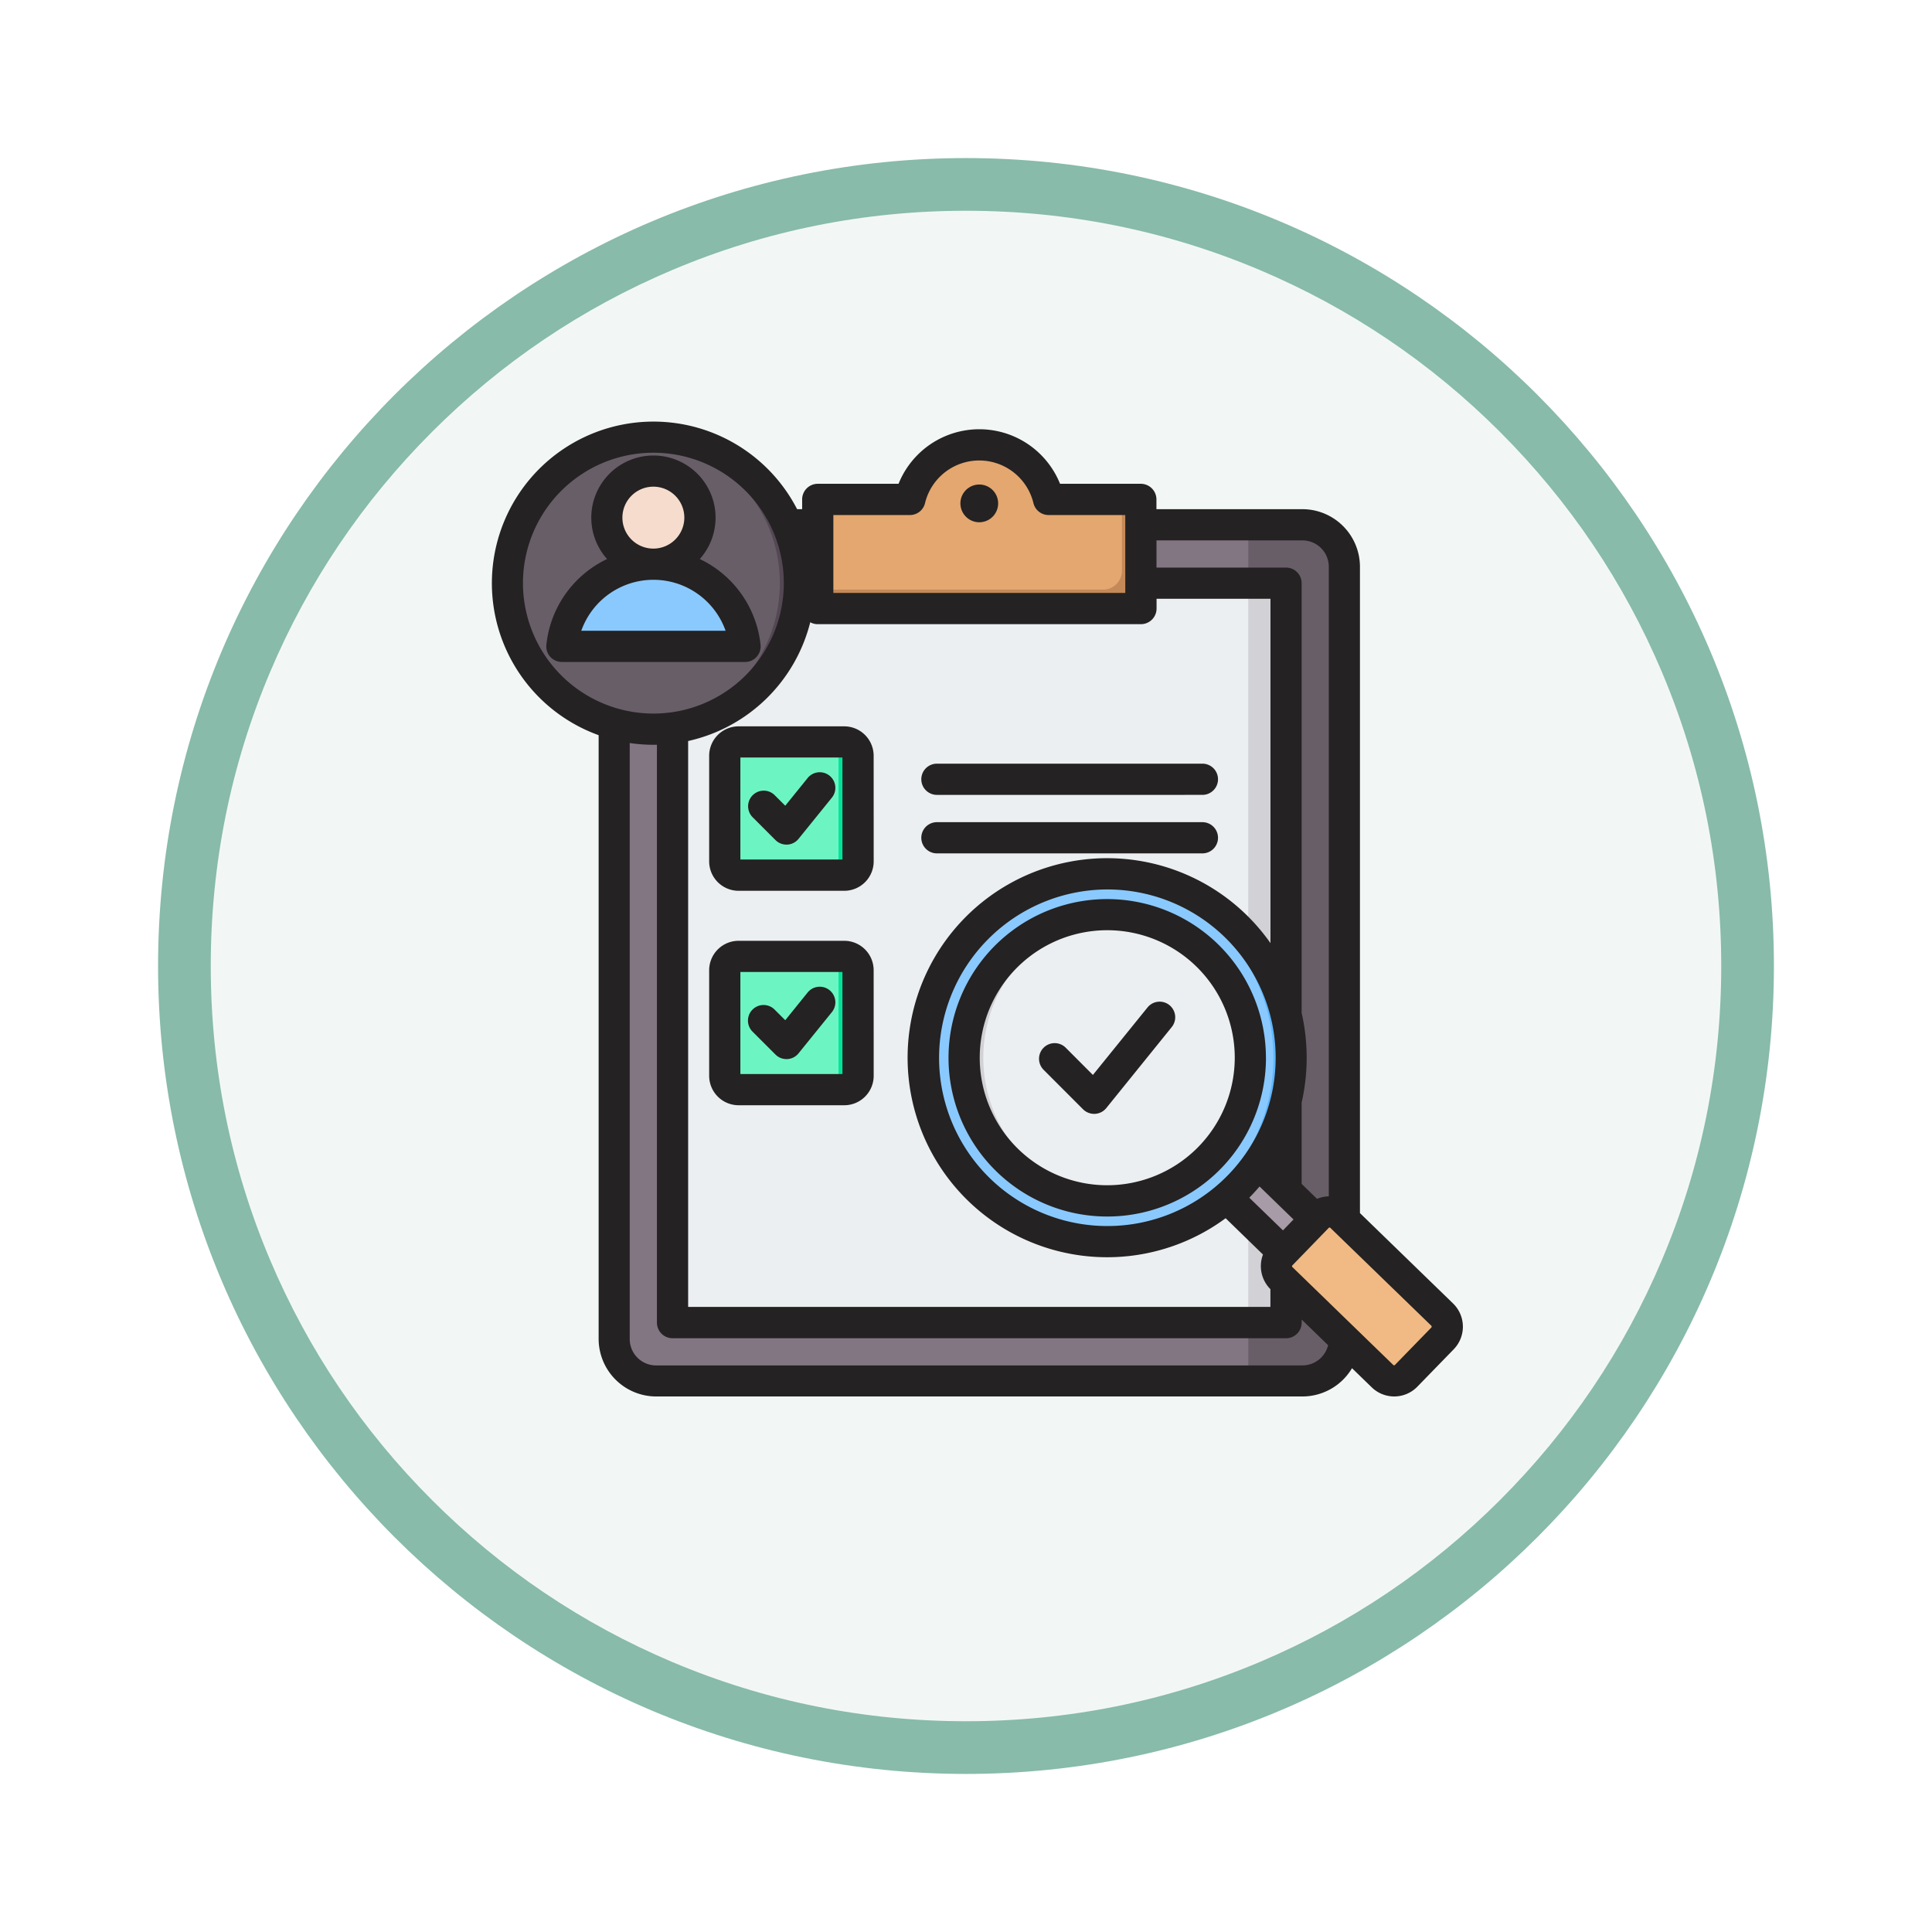<svg xmlns="http://www.w3.org/2000/svg" xmlns:xlink="http://www.w3.org/1999/xlink" width="110" height="110" viewBox="0 0 110 110">
  <defs>
    <filter id="Trazado_982547" x="0" y="0" width="110" height="110" filterUnits="userSpaceOnUse">
      <feOffset dy="3" input="SourceAlpha"/>
      <feGaussianBlur stdDeviation="3" result="blur"/>
      <feFlood flood-opacity="0.161"/>
      <feComposite operator="in" in2="blur"/>
      <feComposite in="SourceGraphic"/>
    </filter>
  </defs>
  <g id="Grupo_1200232" data-name="Grupo 1200232" transform="translate(792 -737)">
    <g id="Grupo_1199818" data-name="Grupo 1199818" transform="translate(-1155.301 -7013)">
      <g id="Grupo_1173080" data-name="Grupo 1173080" transform="translate(372.301 7756)">
        <g id="Grupo_1172181" data-name="Grupo 1172181" transform="translate(0)">
          <g id="Grupo_1171414" data-name="Grupo 1171414">
            <g id="Grupo_1163801" data-name="Grupo 1163801">
              <g id="Grupo_1163014" data-name="Grupo 1163014">
                <g id="Grupo_1157015" data-name="Grupo 1157015" transform="translate(0 0)">
                  <g id="Grupo_1155792" data-name="Grupo 1155792">
                    <g id="Grupo_1154703" data-name="Grupo 1154703">
                      <g id="Grupo_1150789" data-name="Grupo 1150789">
                        <g id="Grupo_1154212" data-name="Grupo 1154212">
                          <g id="Grupo_1152583" data-name="Grupo 1152583">
                            <g id="Grupo_1146973" data-name="Grupo 1146973" transform="translate(0 0)">
                              <g id="Grupo_1146954" data-name="Grupo 1146954">
                                <g transform="matrix(1, 0, 0, 1, -9, -6)" filter="url(#Trazado_982547)">
                                  <g id="Trazado_982547-2" data-name="Trazado 982547" transform="translate(9 6)" fill="#f2f7f5">
                                    <path d="M 46 90.5 C 39.992 90.5 34.164 89.324 28.679 87.003 C 23.38 84.762 18.621 81.553 14.534 77.466 C 10.446 73.379 7.238 68.62 4.996 63.321 C 2.676 57.836 1.5 52.008 1.5 46 C 1.5 39.992 2.676 34.164 4.996 28.679 C 7.238 23.38 10.446 18.621 14.534 14.534 C 18.621 10.446 23.38 7.238 28.679 4.996 C 34.164 2.676 39.992 1.5 46 1.5 C 52.008 1.5 57.836 2.676 63.321 4.996 C 68.62 7.238 73.379 10.446 77.466 14.534 C 81.554 18.621 84.762 23.38 87.004 28.679 C 89.324 34.164 90.5 39.992 90.5 46 C 90.5 52.008 89.324 57.836 87.004 63.321 C 84.762 68.62 81.554 73.379 77.466 77.466 C 73.379 81.553 68.62 84.762 63.321 87.003 C 57.836 89.324 52.008 90.5 46 90.5 Z" stroke="none"/>
                                    <path d="M 46 3 C 40.194 3 34.563 4.136 29.263 6.378 C 24.143 8.544 19.544 11.644 15.594 15.594 C 11.644 19.544 8.544 24.143 6.378 29.263 C 4.136 34.563 3 40.194 3 46 C 3 51.806 4.136 57.437 6.378 62.737 C 8.544 67.857 11.644 72.455 15.594 76.405 C 19.544 80.355 24.143 83.456 29.263 85.622 C 34.563 87.863 40.194 89 46 89 C 51.806 89 57.437 87.863 62.737 85.622 C 67.857 83.456 72.456 80.355 76.406 76.405 C 80.356 72.455 83.456 67.857 85.622 62.737 C 87.864 57.437 89 51.806 89 46 C 89 40.194 87.864 34.563 85.622 29.263 C 83.456 24.143 80.356 19.544 76.406 15.594 C 72.456 11.644 67.857 8.544 62.737 6.378 C 57.437 4.136 51.806 3 46 3 M 46 -7.62939453125e-06 C 71.405 -7.62939453125e-06 92 20.595 92 46 C 92 71.405 71.405 92 46 92 C 20.595 92 0 71.405 0 46 C 0 20.595 20.595 -7.62939453125e-06 46 -7.62939453125e-06 Z" stroke="none" fill="#88bba9"/>
                                  </g>
                                </g>
                              </g>
                            </g>
                          </g>
                        </g>
                      </g>
                    </g>
                  </g>
                </g>
              </g>
            </g>
          </g>
        </g>
      </g>
    </g>
    <g id="evaluacion-de-desempeno" transform="translate(-770.998 754.99)">
      <g id="Grupo_1200231" data-name="Grupo 1200231" transform="translate(7.887 6.898)">
        <g id="Grupo_1200228" data-name="Grupo 1200228" transform="translate(6.08 0.442)">
          <path id="Trazado_1043949" data-name="Trazado 1043949" d="M108.957,58.973a2.394,2.394,0,0,1,2.389,2.389v43.964a2.394,2.394,0,0,1-2.389,2.389h-36.8a2.394,2.394,0,0,1-2.389-2.389V61.362a2.394,2.394,0,0,1,2.389-2.389h36.8Z" transform="translate(-69.772 -54.423)" fill="#837683" fill-rule="evenodd"/>
          <path id="Trazado_1043950" data-name="Trazado 1043950" d="M394.933,107.717h3.084a2.394,2.394,0,0,0,2.389-2.389V61.363a2.394,2.394,0,0,0-2.389-2.389h-3.084Z" transform="translate(-358.831 -54.424)" fill="#685e68" fill-rule="evenodd"/>
          <path id="Trazado_1043951" data-name="Trazado 1043951" d="M133.562,88.911H100.784a1.076,1.076,0,0,0-1.074,1.074v39.946a1.076,1.076,0,0,0,1.074,1.074h32.778a1.076,1.076,0,0,0,1.074-1.074V89.985A1.076,1.076,0,0,0,133.562,88.911Z" transform="translate(-96.386 -81.037)" fill="#eceff1" fill-rule="evenodd"/>
          <path id="Trazado_1043952" data-name="Trazado 1043952" d="M394.933,131.006h1.075c.034,0,.067,0,.1,0a1.077,1.077,0,0,0,.974-1.07V89.985a1.077,1.077,0,0,0-.974-1.07q-.05,0-.1,0h-1.075Z" transform="translate(-358.831 -81.037)" fill="#d1d1d6" fill-rule="evenodd"/>
          <path id="Trazado_1043953" data-name="Trazado 1043953" d="M175.22,21.1h3.406a1.055,1.055,0,0,0,.987-.65,4.063,4.063,0,0,1,7.464,0,1.055,1.055,0,0,0,.987.65h3.406a1.076,1.076,0,0,1,1.074,1.074v4.063a1.076,1.076,0,0,1-1.074,1.074H175.22a1.077,1.077,0,0,1-1.074-1.074V22.171A1.076,1.076,0,0,1,175.22,21.1Z" transform="translate(-162.558 -17.99)" fill="#e3a76f" fill-rule="evenodd"/>
          <path id="Trazado_1043954" data-name="Trazado 1043954" d="M190.394,51.1H174.145a1.076,1.076,0,0,0,1.074,1.074h16.249a1.076,1.076,0,0,0,1.074-1.074V47.04a1.077,1.077,0,0,0-1.075-1.075v4.063a1.076,1.076,0,0,1-1.074,1.074Z" transform="translate(-162.557 -42.859)" fill="#c48958" fill-rule="evenodd"/>
          <path id="Trazado_1043955" data-name="Trazado 1043955" d="M127.276,182.522h6.016a.788.788,0,0,1,.785.785v6.016a.788.788,0,0,1-.785.785h-6.016a.788.788,0,0,1-.785-.785v-6.016A.788.788,0,0,1,127.276,182.522Zm0-12.213h6.016a.788.788,0,0,1,.785.785v6.016a.788.788,0,0,1-.785.785h-6.016a.788.788,0,0,1-.785-.785v-6.016A.788.788,0,0,1,127.276,170.309Z" transform="translate(-120.194 -153.397)" fill="#6cf5c2" fill-rule="evenodd"/>
          <path id="Trazado_1043956" data-name="Trazado 1043956" d="M177.753,182.522h1.11a.788.788,0,0,1,.785.785v6.016a.788.788,0,0,1-.785.785h-1.11a.788.788,0,0,0,.785-.785v-6.016A.788.788,0,0,0,177.753,182.522Zm0-12.213h1.11a.788.788,0,0,1,.785.785v6.016a.788.788,0,0,1-.785.785h-1.11a.788.788,0,0,0,.785-.785v-6.016A.788.788,0,0,0,177.753,170.309Z" transform="translate(-165.764 -153.397)" fill="#00e499" fill-rule="evenodd"/>
        </g>
        <g id="Grupo_1200229" data-name="Grupo 1200229" transform="translate(0 0)">
          <circle id="Elipse_12122" data-name="Elipse 12122" cx="8.314" cy="8.314" r="8.314" fill="#685e68"/>
          <path id="Trazado_1043957" data-name="Trazado 1043957" d="M43.364,83.945h9.6a.411.411,0,0,0,.4-.494,5.311,5.311,0,0,0-10.406,0A.411.411,0,0,0,43.364,83.945Z" transform="translate(-39.85 -71.967)" fill="#8ac9fe" fill-rule="evenodd"/>
          <path id="Trazado_1043958" data-name="Trazado 1043958" d="M90,83.943h.939a.411.411,0,0,0,.4-.494,5.312,5.312,0,0,0-5.2-4.245q-.237,0-.469.021A5.314,5.314,0,0,1,90.4,83.449.411.411,0,0,1,90,83.943Z" transform="translate(-77.822 -71.966)" fill="#60b7ff" fill-rule="evenodd"/>
          <circle id="Elipse_12123" data-name="Elipse 12123" cx="2.685" cy="2.685" r="2.685" transform="translate(4.516 4.554) rotate(-45)" fill="#f6dccd"/>
          <path id="Trazado_1043959" data-name="Trazado 1043959" d="M86.9,30.841a2.685,2.685,0,1,1-.374,5.344,2.685,2.685,0,0,0,0-5.318A2.7,2.7,0,0,1,86.9,30.841Z" transform="translate(-78.584 -28.972)" fill="#f1cbbc" fill-rule="evenodd"/>
          <path id="Trazado_1043960" data-name="Trazado 1043960" d="M85.448,14.011a8.314,8.314,0,0,1,0,16.628c-.187,0-.372-.007-.555-.019a8.314,8.314,0,0,0,0-16.59c.183-.012.368-.019.555-.019Z" transform="translate(-77.134 -14.011)" fill="#544854" fill-rule="evenodd"/>
        </g>
        <g id="Grupo_1200230" data-name="Grupo 1200230" transform="translate(19.338 20.531)">
          <path id="Trazado_1043961" data-name="Trazado 1043961" d="M379.043,379.747a10.539,10.539,0,0,1-1.777,1.956l4.832,4.736,1.839-1.9Z" transform="translate(-356.384 -359.671)" fill="#a79ba7" fill-rule="evenodd"/>
          <path id="Trazado_1043962" data-name="Trazado 1043962" d="M389.353,379.454a1.213,1.213,0,0,1-.526.705l4.8,4.768.588-.644Z" transform="translate(-366.661 -359.411)" fill="#837683" fill-rule="evenodd"/>
          <path id="Trazado_1043963" data-name="Trazado 1043963" d="M416.772,420.673l2.076-2.139a.955.955,0,0,0-.02-1.346l-5.75-5.579a.955.955,0,0,0-1.346.02l-2.076,2.139a.955.955,0,0,0,.02,1.346l5.75,5.579A.955.955,0,0,0,416.772,420.673Z" transform="translate(-384.94 -387.757)" fill="#f1ba84" fill-rule="evenodd"/>
          <path id="Trazado_1043964" data-name="Trazado 1043964" d="M433.054,411.608l5.75,5.579a.955.955,0,0,1,.02,1.346l-2.076,2.139a.941.941,0,0,1-.258.188.955.955,0,0,0,1.108-.188l2.076-2.139a.955.955,0,0,0-.02-1.346l-5.75-5.579a.955.955,0,0,0-1.088-.168A.942.942,0,0,1,433.054,411.608Z" transform="translate(-405.767 -387.757)" fill="#e3a76f" fill-rule="evenodd"/>
          <circle id="Elipse_12124" data-name="Elipse 12124" cx="10.47" cy="10.47" r="10.47" transform="translate(0 14.805) rotate(-45)" fill="#8ac9fe"/>
          <path id="Trazado_1043965" data-name="Trazado 1043965" d="M318.531,237.97a10.47,10.47,0,0,1,0,20.941c-.17,0-.34,0-.508-.012a10.47,10.47,0,0,0,0-20.916Q318.276,237.97,318.531,237.97Z" transform="translate(-303.719 -233.635)" fill="#60b7ff" fill-rule="evenodd"/>
          <circle id="Elipse_12125" data-name="Elipse 12125" cx="8.148" cy="8.148" r="8.148" transform="translate(3.284 14.805) rotate(-45)" fill="#eceff1"/>
          <path id="Trazado_1043966" data-name="Trazado 1043966" d="M257.364,258.888c.185,0,.369.007.551.019a8.147,8.147,0,0,0,0,16.258c-.182.012-.366.019-.551.019a8.148,8.148,0,1,1,0-16.3Z" transform="translate(-242.551 -252.231)" fill="#d1d1d6" fill-rule="evenodd"/>
        </g>
      </g>
      <path id="Trazado_1043967" data-name="Trazado 1043967" d="M49.3,42.234a7.26,7.26,0,1,0-7.26,7.259A7.268,7.268,0,0,0,49.3,42.234Zm1.777,0A9.037,9.037,0,1,1,42.038,33.2,9.044,9.044,0,0,1,51.075,42.234ZM60.5,57.5l-5.755-5.579A.058.058,0,0,0,54.7,51.9a.072.072,0,0,0-.047.018l-2.075,2.14a.066.066,0,0,0,0,.09l5.749,5.58a.065.065,0,0,0,.089,0l2.08-2.138a.074.074,0,0,0,0-.091Zm-5.885,1.1a1.508,1.508,0,0,1-1.458,1.151h-36.8a1.5,1.5,0,0,1-1.505-1.5V24.315a9.4,9.4,0,0,0,1.349.1c.068,0,.136,0,.2,0v32.9a.891.891,0,0,0,.889.889h34.93a.888.888,0,0,0,.889-.889v-.175ZM16.2,22.638a7.426,7.426,0,1,0-7.427-7.426A7.436,7.436,0,0,0,16.2,22.638ZM26.446,15.77H43.067V11.334H38.7a.887.887,0,0,1-.862-.679,3.176,3.176,0,0,0-6.173,0,.883.883,0,0,1-.862.679H26.446Zm26.2,35.671-1.934-1.877c-.188.219-.381.433-.585.638l1.918,1.86Zm-10.6-18.789a9.582,9.582,0,1,1-9.581,9.582A9.6,9.6,0,0,1,42.038,32.652ZM18.178,56.421V24.2a9.232,9.232,0,0,0,6.952-6.761.888.888,0,0,0,.429.109h18.4a.891.891,0,0,0,.889-.888V16.1h6.486V35.709A11.36,11.36,0,1,0,48.78,51.371l2.127,2.067a1.854,1.854,0,0,0,.423,1.971v1.011H18.178ZM44.844,12.778h8.31a1.5,1.5,0,0,1,1.5,1.5V50.126a1.85,1.85,0,0,0-.669.142l-.878-.853V44.792a11.528,11.528,0,0,0,0-5.116V15.214a.888.888,0,0,0-.889-.888H44.844V12.778ZM61.774,58.825l-2.08,2.139A1.837,1.837,0,0,1,57.1,61l-1.124-1.09a3.288,3.288,0,0,1-2.817,1.609h-36.8a3.281,3.281,0,0,1-3.277-3.278V23.868A9.2,9.2,0,1,1,24.382,11h.287v-.557a.889.889,0,0,1,.889-.888h4.6a4.955,4.955,0,0,1,9.194,0h4.6a.892.892,0,0,1,.889.888V11h8.31a3.283,3.283,0,0,1,3.277,3.278v36.8l5.3,5.144A1.845,1.845,0,0,1,61.774,58.825ZM45.581,39.238a.888.888,0,0,1,.131,1.249L41.985,45.1a.894.894,0,0,1-.648.329H41.29a.9.9,0,0,1-.627-.26L38.426,42.93a.89.89,0,1,1,1.26-1.257l1.537,1.54,3.11-3.843a.888.888,0,0,1,1.249-.132ZM23.148,42.049a.884.884,0,0,0,.627.261h.047a.885.885,0,0,0,.643-.329l1.882-2.327a.888.888,0,1,0-1.38-1.117l-1.26,1.56-.622-.621a.888.888,0,0,0-1.254,1.257Zm3.815-4.7H21.152v5.811h5.812Zm1.777-.1a1.676,1.676,0,0,0-1.673-1.674H21.053a1.678,1.678,0,0,0-1.678,1.674v6.015a1.678,1.678,0,0,0,1.678,1.674h6.016a1.676,1.676,0,0,0,1.673-1.674Zm3.6-9.982H47.458a.888.888,0,1,0,0-1.777H32.342a.888.888,0,1,0,0,1.777Zm0,3.331H47.458a.888.888,0,1,0,0-1.777H32.342a.888.888,0,1,0,0,1.777ZM20.31,17.922H12.094a4.359,4.359,0,0,1,8.216,0ZM16.2,13.245a1.763,1.763,0,1,1,1.761-1.762A1.765,1.765,0,0,1,16.2,13.245ZM21.413,19.7H10.991a.9.9,0,0,1-.664-.294.894.894,0,0,1-.22-.688,6.106,6.106,0,0,1,3.455-4.879,3.538,3.538,0,1,1,5.279,0A6.117,6.117,0,0,1,22.3,18.716a.883.883,0,0,1-.883.983Zm1.735,10.138a.887.887,0,0,0,.627.26h.047a.88.88,0,0,0,.643-.329l1.882-2.326a.888.888,0,1,0-1.38-1.117l-1.26,1.559-.622-.621a.888.888,0,0,0-1.254,1.256Zm3.815-4.7H21.152v5.81h5.812Zm1.777-.1a1.676,1.676,0,0,0-1.673-1.673H21.053a1.677,1.677,0,0,0-1.678,1.673v6.016a1.677,1.677,0,0,0,1.678,1.674h6.016a1.676,1.676,0,0,0,1.673-1.674ZM33.68,10.67a1.074,1.074,0,1,1,1.077,1.075A1.076,1.076,0,0,1,33.68,10.67Z" transform="translate(0 0)" fill="#242222" fill-rule="evenodd"/>
    </g>
  </g>
</svg>
